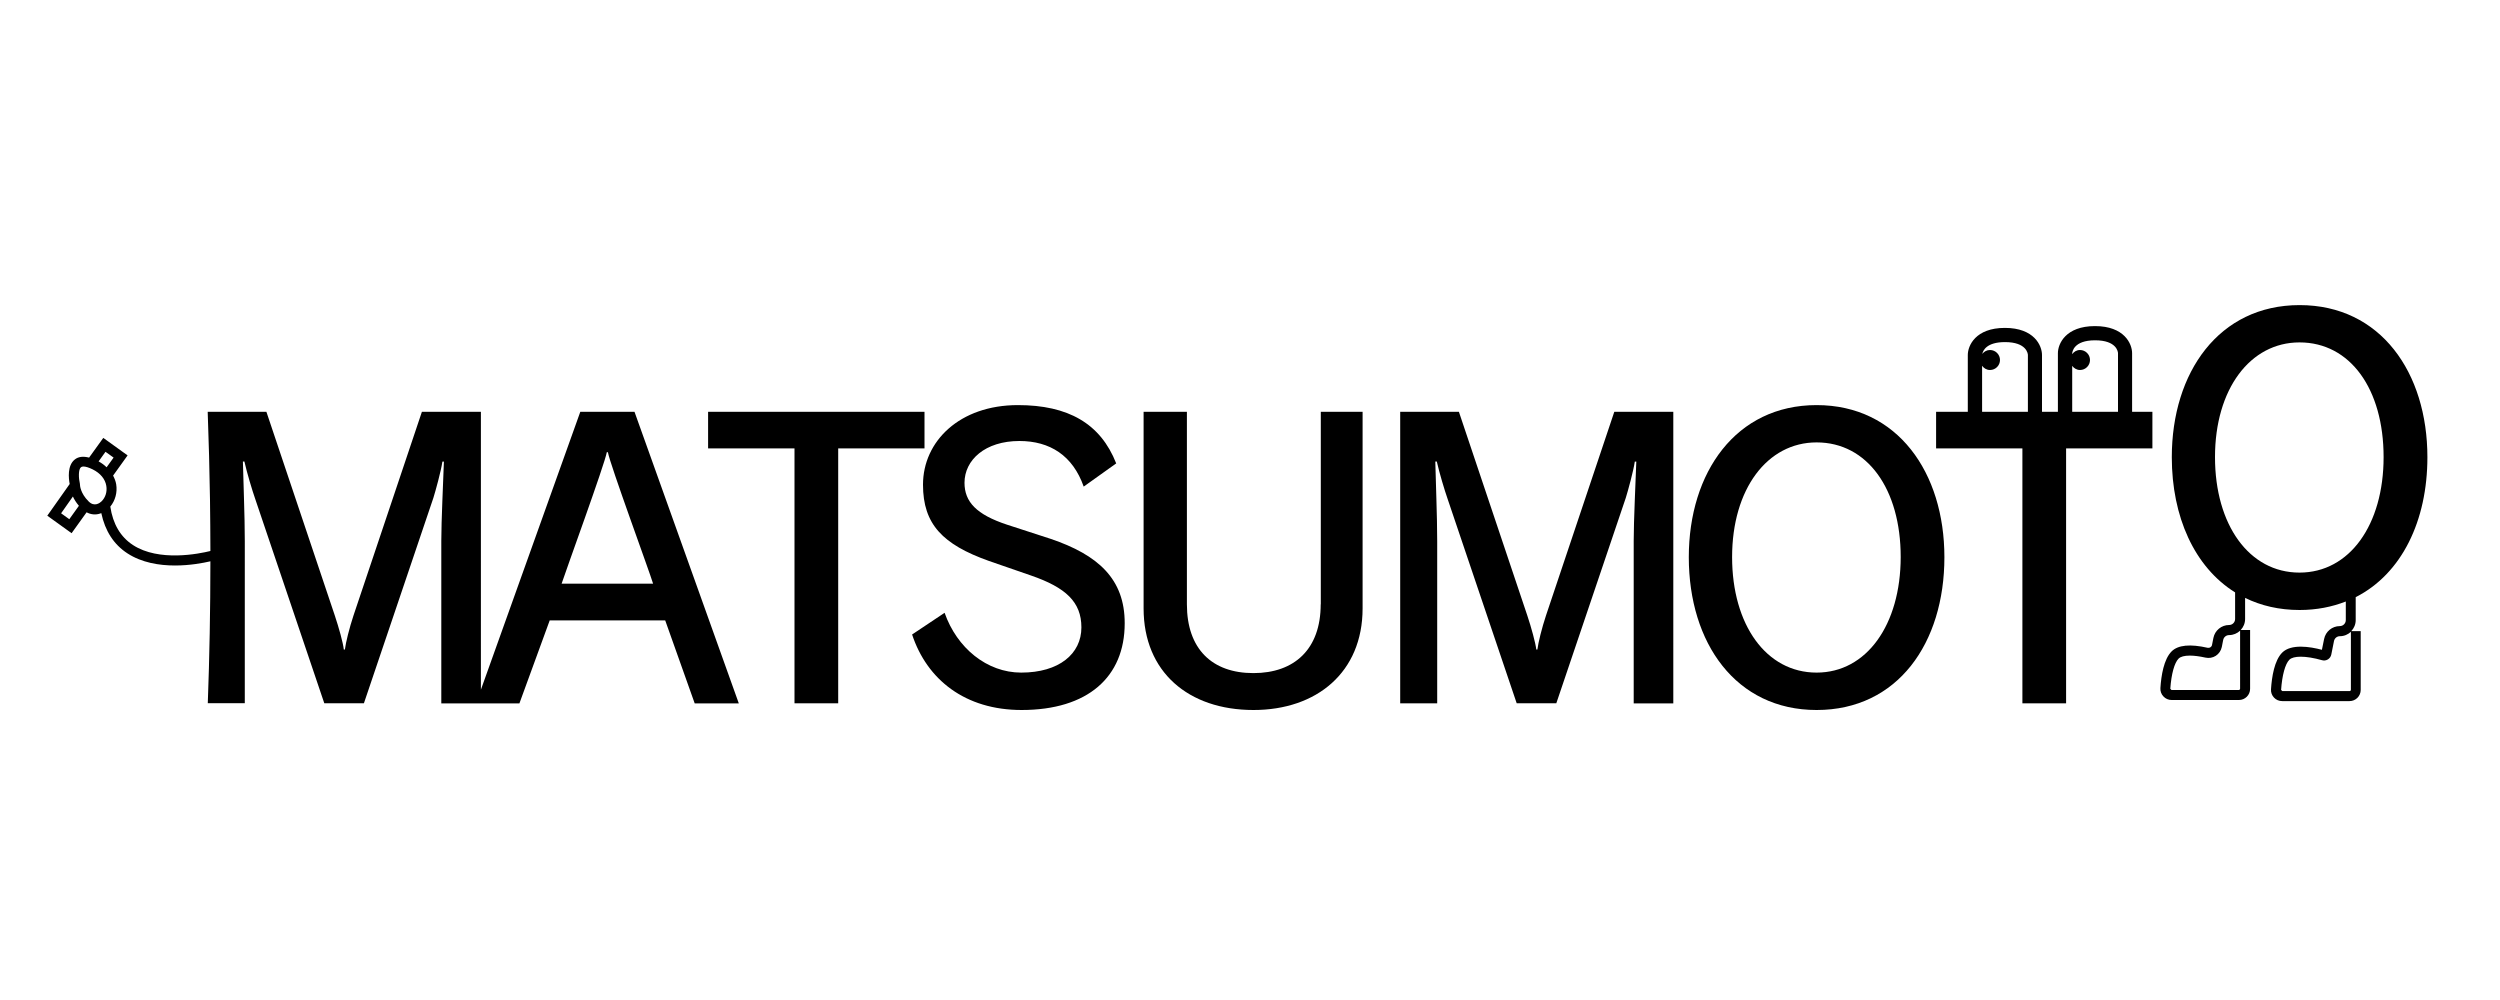 <?xml version="1.0" encoding="utf-8"?>
<!-- Generator: Adobe Illustrator 25.3.1, SVG Export Plug-In . SVG Version: 6.00 Build 0)  -->
<svg version="1.0" id="レイヤー_1" xmlns="http://www.w3.org/2000/svg" xmlns:xlink="http://www.w3.org/1999/xlink" x="0px"
	 y="0px" width="250px" height="100px" viewBox="0 0 250 100" enable-background="new 0 0 250 100" xml:space="preserve">
<g>
	<path d="M58.03,41.18l-9.94,27.79V41.18h-5.9l-6.84,20.37c-0.41,1.23-0.78,2.73-0.86,3.4h-0.11c-0.07-0.67-0.49-2.17-0.9-3.4
		l-6.84-20.37h-5.87c0.11,2.9,0.18,5.84,0.23,8.82c0.02,1.72,0.04,3.42,0.04,5.1c-1.13,0.28-5.15,1.1-7.75-0.6
		c-1.24-0.81-2-2.1-2.26-3.84c0.5-0.61,0.72-1.43,0.59-2.23c-0.05-0.31-0.17-0.6-0.31-0.87l1.45-2.02l-2.43-1.75l-1.42,1.97
		c-0.59-0.15-1.07-0.1-1.43,0.19c-0.76,0.6-0.62,1.88-0.51,2.45l-2.24,3.17l2.43,1.75l1.5-2.09c0.43,0.23,0.9,0.28,1.37,0.12
		c0.03-0.01,0.06-0.02,0.1-0.04c0.38,1.79,1.25,3.14,2.62,4.03c1.43,0.93,3.18,1.21,4.75,1.21c1.49,0,2.81-0.25,3.54-0.42
		c0,4.84-0.09,9.58-0.26,14.19h3.7V54.15c0-2.65-0.15-5.94-0.19-8h0.15c0.26,1.16,0.78,2.88,1.08,3.74l6.91,20.44h3.96l6.95-20.55
		c0.22-0.71,0.75-2.62,0.9-3.62h0.15c-0.07,2.09-0.26,5.9-0.26,7.92v16.26h7.81l3.03-8.3h11.55l2.95,8.3h4.41L63.45,41.18H58.03z
		 M6.93,51.92l-0.82-0.59l1.18-1.68c0.13,0.29,0.32,0.6,0.6,0.93L6.93,51.92z M10.15,50.14c-0.16,0.15-0.71,0.59-1.29,0
		C8.03,49.32,8,48.53,8,48.5l-0.01-0.12c-0.13-0.55-0.17-1.44,0.11-1.66c0.06-0.04,0.14-0.07,0.24-0.07c0.22,0,0.55,0.1,0.93,0.29
		c0.77,0.38,1.25,0.97,1.36,1.64C10.73,49.17,10.55,49.75,10.15,50.14z M9.86,46.14l0.69-0.96l0.81,0.58l-0.7,0.97
		C10.44,46.51,10.17,46.31,9.86,46.14z M56.16,58.37c0.41-1.27,4.33-12,4.52-13.15h0.11c0.19,1.16,4.15,11.92,4.52,13.15H56.16z"/>
	<polygon points="92.45,41.18 70.81,41.18 70.81,44.84 79.45,44.84 79.45,70.33 83.82,70.33 83.82,44.84 92.45,44.84 	"/>
	<path d="M105.08,53.89l-4.37-1.42c-3.06-1.01-4.26-2.28-4.26-4.19c0-2.28,2.06-4.18,5.49-4.18c3.06,0,5.34,1.46,6.43,4.56
		l3.25-2.32c-1.57-4-4.82-5.83-9.83-5.83c-5.83,0-9.49,3.62-9.49,7.96c0,3.96,1.98,5.98,6.58,7.62l4.22,1.46
		c3.48,1.2,5.04,2.65,5.04,5.19c0,2.65-2.24,4.52-6.02,4.52c-3.44,0-6.43-2.47-7.66-5.98l-3.25,2.17c1.49,4.52,5.31,7.55,10.95,7.55
		c6.61,0,10.31-3.29,10.31-8.67C112.48,57.88,109.79,55.49,105.08,53.89z"/>
	<path d="M132.07,60.43c0,4.48-2.62,6.88-6.73,6.88c-4.15,0-6.65-2.43-6.65-6.88V41.18h-4.33v19.66c0,6.35,4.48,10.16,10.99,10.16
		c6.32,0,10.91-3.77,10.91-10.16V41.18h-4.18V60.43z"/>
	<path d="M154.6,61.55c-0.41,1.23-0.78,2.73-0.86,3.4h-0.11c-0.08-0.67-0.49-2.17-0.9-3.4l-6.84-20.37h-5.87v29.15h3.7V54.15
		c0-2.65-0.15-5.94-0.19-8h0.15c0.26,1.16,0.78,2.88,1.08,3.74l6.91,20.44h3.96l6.95-20.55c0.22-0.71,0.75-2.62,0.9-3.62h0.15
		c-0.07,2.09-0.26,5.9-0.26,7.92v16.26h3.96V41.18h-5.9L154.6,61.55z"/>
	<path d="M181.66,40.51c-8.07,0-12.78,6.73-12.78,15.21c0,8.59,4.71,15.28,12.78,15.28c8.11,0,12.78-6.69,12.78-15.28
		C194.44,47.27,189.77,40.51,181.66,40.51z M181.66,67.26c-5.04,0-8.45-4.78-8.45-11.55c0-6.8,3.51-11.47,8.45-11.47
		c5.08,0,8.41,4.67,8.41,11.47C190.06,62.48,186.66,67.26,181.66,67.26z"/>
	<path d="M215.25,41.18h-2.04v-5.86c0-0.94-0.78-2.71-3.71-2.71s-3.71,1.77-3.71,2.71v5.86h-1.59V35.5c0-0.94-0.78-2.71-3.71-2.71
		s-3.71,1.77-3.71,2.71v5.68h-3.17v3.66h8.63v25.49h4.37V44.84h8.63V41.18z M202.79,41.18h-4.58l0-4.6
		c0.18,0.25,0.46,0.42,0.79,0.42c0.55,0,1-0.45,1-1c0-0.55-0.45-1-1-1c-0.32,0-0.59,0.16-0.77,0.39c0.07-0.33,0.42-1.18,2.27-1.18
		c2.17,0,2.29,1.17,2.29,1.29V41.18z M211.8,41.18h-4.58l0-4.59C207.4,36.83,207.68,37,208,37c0.55,0,1-0.45,1-1c0-0.55-0.45-1-1-1
		c-0.33,0-0.6,0.17-0.78,0.41v-0.07c0.01-0.13,0.12-1.31,2.29-1.31s2.29,1.17,2.29,1.29V41.18z"/>
</g>
<path d="M235.58,59.71c4.6-2.34,7.16-7.64,7.16-13.99c0-8.45-4.67-15.21-12.78-15.21c-8.07,0-12.78,6.73-12.78,15.21
	c0,5.95,2.26,10.98,6.33,13.52v2.66c0,0.33-0.27,0.6-0.6,0.6c-0.76,0-1.42,0.54-1.57,1.29l-0.14,0.71c-0.02,0.1-0.08,0.18-0.16,0.23
	c-0.08,0.05-0.18,0.07-0.27,0.05c-1.76-0.4-2.97-0.28-3.61,0.36c-0.78,0.78-1.04,2.42-1.12,3.67c-0.02,0.31,0.09,0.61,0.3,0.83
	c0.21,0.23,0.51,0.36,0.82,0.36h6.73c0.62,0,1.12-0.5,1.12-1.12V63h-0.94c0.27-0.29,0.44-0.67,0.44-1.1v-2.11
	c1.59,0.78,3.41,1.21,5.45,1.21c1.7,0,3.24-0.31,4.62-0.85v1.86c0,0.33-0.27,0.6-0.6,0.6c-0.76,0-1.42,0.54-1.57,1.29l-0.22,1.08
	c-1.2-0.32-3.08-0.61-3.97,0.28c-0.78,0.78-1.04,2.42-1.12,3.67c-0.02,0.31,0.09,0.61,0.3,0.83c0.21,0.23,0.51,0.35,0.82,0.35h6.73
	c0.62,0,1.12-0.5,1.12-1.12v-5.88h-0.94c0.27-0.29,0.44-0.67,0.44-1.1V59.71z M224,68.88c0,0.07-0.05,0.12-0.12,0.12h-6.73
	l-0.12-0.12c0.1-1.47,0.41-2.6,0.83-3.02c0.2-0.2,0.59-0.3,1.12-0.3c0.44,0,0.97,0.07,1.56,0.2c0.36,0.08,0.73,0.02,1.04-0.18
	c0.31-0.2,0.52-0.51,0.6-0.88l0.14-0.71c0.06-0.28,0.3-0.48,0.59-0.48c0.42,0,0.81-0.17,1.1-0.44V68.88z M235.08,68.99
	c0,0.07-0.05,0.12-0.12,0.12h-6.73l-0.12-0.12c0.1-1.47,0.41-2.6,0.83-3.02c0.2-0.2,0.6-0.3,1.13-0.3c0.58,0,1.32,0.12,2.13,0.35
	c0.2,0.06,0.41,0.03,0.59-0.08c0.18-0.11,0.3-0.29,0.34-0.49l0.27-1.35c0.06-0.28,0.3-0.48,0.59-0.48c0.43,0,0.81-0.17,1.1-0.44
	V68.99z M229.95,57.26c-5.04,0-8.45-4.78-8.45-11.55c0-6.8,3.51-11.47,8.45-11.47c5.08,0,8.41,4.67,8.41,11.47
	C238.36,52.48,234.96,57.26,229.95,57.26z"/>
</svg>
